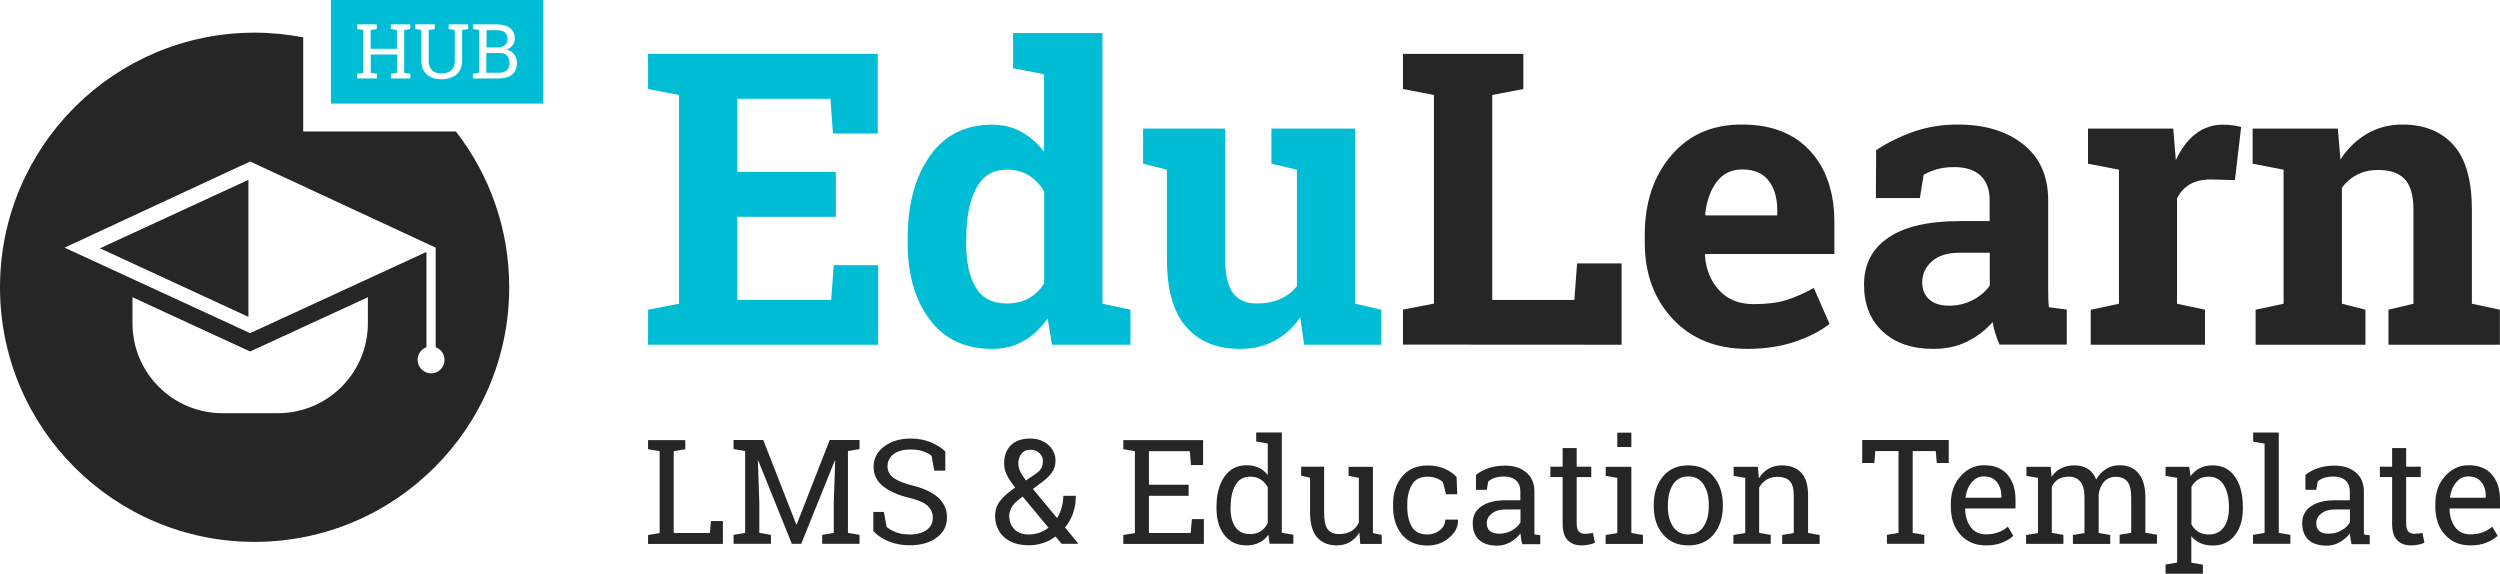 <?xml version="1.0" encoding="utf-8"?>
<!-- Generator: Adobe Illustrator 18.0.0, SVG Export Plug-In . SVG Version: 6.00 Build 0)  -->
<!DOCTYPE svg PUBLIC "-//W3C//DTD SVG 1.1//EN" "http://www.w3.org/Graphics/SVG/1.1/DTD/svg11.dtd">
<svg version="1.1" id="Layer_1" xmlns="http://www.w3.org/2000/svg" xmlns:xlink="http://www.w3.org/1999/xlink" x="0px" y="0px"
	 viewBox="-0.5 319.6 1921.1 440.9" enable-background="new -0.5 319.6 1921.1 440.9" xml:space="preserve">
<g>
	<path fill="#00BCD4" d="M641.8,486.2h-75.7v63.9h72.1l2-26.7h34.1v61.1H497.5v-26.9l23.8-4.6V392.6l-23.8-4.6v-27h23.8H674v61.2
		h-34.4l-2-26.7h-71.5v56.2h75.7V486.2z"/>
	<path fill="#00BCD4" d="M804.5,564.2c-5.2,7.7-11.4,13.5-18.5,17.5s-15.2,6-24.3,6c-20.5,0-36.4-7.5-47.7-22.4s-17-34.7-17-59.2
		v-3.2c0-26.2,5.7-47.3,17-63.4c11.4-16.1,27.3-24.1,47.9-24.1c8.3,0,15.8,1.8,22.4,5.5c6.6,3.6,12.5,8.8,17.5,15.4v-59.6L778,372
		v-27h23.9h44.8v208l21.5,4.6v26.9h-60.3L804.5,564.2z M741.9,506c0,14.5,2.4,26,7.3,34.3c4.9,8.3,12.8,12.5,23.9,12.5
		c6.5,0,12.2-1.3,17-4s8.7-6.5,11.8-11.5v-70.5c-3.1-5.3-7-9.4-11.7-12.4c-4.8-2.9-10.4-4.4-16.8-4.4c-11,0-18.9,4.9-23.9,14.6
		S742,487,742,502.7L741.9,506L741.9,506z"/>
	<path fill="#00BCD4" d="M998.7,563.4c-5.3,7.8-11.9,13.8-19.7,18s-16.8,6.3-26.8,6.3c-17.5,0-31.2-5.6-41.1-16.8
		c-9.9-11.2-14.9-28.6-14.9-52.3V450l-18.3-4.6v-27h18.3H941v100.5c0,12.1,2,20.7,6.1,26c4,5.3,10.1,7.9,18,7.9
		c7.1,0,13.2-1.2,18.3-3.5c5.2-2.3,9.4-5.6,12.7-9.9V450l-19.6-4.6v-27h19.6h44.8V553l20.1,4.6v26.9h-59.4L998.7,563.4z"/>
	<path fill="#262626" d="M1077.6,584.4v-26.9l23.8-4.6V392.6l-23.8-4.6v-27h23.8h44.8h23.9v27l-23.9,4.6v157.5h63.1l2.1-28.1h34.2
		v62.5L1077.6,584.4L1077.6,584.4z"/>
	<path fill="#262626" d="M1342.3,587.7c-23.9,0-43.1-7.7-57.4-23s-21.5-34.8-21.5-58.5V500c0-24.7,6.8-45,20.3-60.9
		c13.6-16,31.7-23.9,54.6-23.8c22.4,0,39.8,6.8,52.2,20.3c12.4,13.5,18.6,31.8,18.6,54.8v24.4h-99.2l-0.3,0.9c0.8,11,4.5,20,11,27
		c6.5,7.1,15.3,10.6,26.5,10.6c9.9,0,18.2-1,24.7-3s13.7-5.1,21.5-9.4l12.1,27.6c-6.9,5.4-15.7,10-26.6,13.7
		C1367.9,585.8,1355.7,587.7,1342.3,587.7z M1338.3,449.8c-8.3,0-14.8,3.2-19.6,9.5c-4.8,6.3-7.8,14.7-8.9,25l0.5,0.8h54.9v-4
		c0-9.5-2.2-17.1-6.7-22.8C1354.1,452.7,1347.3,449.8,1338.3,449.8z"/>
	<path fill="#262626" d="M1536,584.4c-1.2-2.8-2.3-5.6-3.2-8.5c-0.9-2.9-1.6-5.9-2.1-8.8c-5.3,6.1-11.8,11.1-19.4,14.9
		c-7.6,3.8-16.3,5.7-26.2,5.7c-16.3,0-29.2-4.4-38.8-13.3c-9.6-8.8-14.4-20.9-14.4-36.1c0-15.6,6.2-27.6,18.7-36.1
		s30.8-12.7,54.9-12.7h22.9v-16.3c0-8-2.3-14.2-6.9-18.6s-11.4-6.6-20.4-6.6c-5.1,0-9.7,0.6-13.7,1.8c-4,1.2-7.2,2.6-9.7,4.2
		l-2.9,17.8H1441l0.2-36.8c8.2-5.5,17.6-10.2,28.2-14s22.1-5.7,34.6-5.7c20.6,0,37.3,5,50.1,15.1c12.8,10.1,19.3,24.4,19.3,43.1
		v68.6c0,2.6,0,5,0.1,7.2c0.1,2.3,0.2,4.4,0.5,6.4l13.7,1.8v26.9L1536,584.4L1536,584.4z M1497.2,554.5c6.8,0,12.9-1.5,18.4-4.4
		s9.8-6.6,12.9-11v-25.3h-22.9c-9.5,0-16.7,2.2-21.6,6.7c-4.9,4.4-7.4,9.8-7.4,16c0,5.6,1.8,10,5.4,13.2
		C1485.7,552.9,1490.7,554.5,1497.2,554.5z"/>
	<path fill="#262626" d="M1606.3,557.6l21.5-4.6V450l-23.8-4.6v-27h65.5l2,24.3c3.9-8.6,8.9-15.3,15-20.1c6.1-4.8,13.2-7.2,21.3-7.2
		c2.4,0,4.8,0.2,7.4,0.5c2.6,0.4,4.8,0.8,6.5,1.3l-4.8,40.8l-18.4-0.5c-6.6,0-12,1.3-16.3,3.8c-4.3,2.6-7.6,6.2-9.8,10.9V553
		l21.5,4.6v26.9h-87.8v-26.9H1606.3z"/>
	<path fill="#262626" d="M1732.8,557.6l21.5-4.6V450l-23.8-4.6v-27h65.5l2,23.8c5.5-8.5,12.3-15.1,20.4-19.8
		c8.1-4.7,17.1-7.1,27.2-7.1c16.8,0,29.9,5.3,39.3,15.8s14.1,27.1,14.1,49.6V553l21.5,4.6v26.9h-85.6v-26.9l19.2-4.6v-72.1
		c0-11.1-2.3-19.1-6.8-23.7c-4.5-4.7-11.3-7-20.4-7c-5.9,0-11.3,1.2-16,3.6s-8.7,5.8-11.8,10.2v89l18.1,4.6v26.9h-84.4L1732.8,557.6
		L1732.8,557.6z"/>
	<g>
		<polygon fill="#262626" points="190.4,563.1 190.4,457.8 76.3,510.4 		"/>
		<path fill="#262626" d="M349.8,420.6H232.5v-72.3c-12.1-2.3-24.6-3.6-37.3-3.6C87.1,344.7-0.5,432.3-0.5,540.4S87.1,736,195.1,736
			c108.1,0,195.7-87.6,195.7-195.7C390.8,495.2,375.5,453.7,349.8,420.6z M282.2,568c0,38.1-30.9,69.1-69.1,69.1h-42.7
			c-38.1,0-69.1-30.9-69.1-69.1v-20l90.4,41.7l90.5-41.7V568z M330.8,606.5c-5.7,0-10.4-4.7-10.4-10.4c0-4.5,2.9-8.3,6.8-9.7v-73.2
			l-135.5,62.4L49.1,509.9l142.6-66.2l142.6,66.2v76.5c4,1.5,6.8,5.2,6.8,9.7C341.2,601.8,336.5,606.5,330.8,606.5z"/>
	</g>
	<g>
		<path fill="#00BCD4" d="M387.6,354.2c1.2-1.1,1.9-2.7,1.9-4.7c0-2.2-0.7-3.9-2.1-5s-3.4-1.7-6.1-1.7h-7.9V356h9.4
			C384.7,355.9,386.3,355.3,387.6,354.2z"/>
		<path fill="#00BCD4" d="M383.8,360.4h-10.6v15.1h9.7c2.6,0,4.6-0.6,6-1.9s2.1-3.1,2.1-5.4c0-2.4-0.6-4.4-1.8-5.7
			C388.1,361.1,386.3,360.4,383.8,360.4z"/>
		<path fill="#00BCD4" d="M253.8,319.6v79.6H417v-79.6H253.8z M314.8,341.9l-4.7,0.8v32.8l4.7,0.8v3.6h-14.9v-3.6l4.7-0.8v-14h-20.2
			v14l4.7,0.8v3.6H274v-3.6l4.7-0.8v-32.8l-4.7-0.8v-3.6h15v3.6l-4.7,0.8v14.4h20.2v-14.4l-4.7-0.8v-3.6h4.7h5.6h4.7L314.8,341.9
			L314.8,341.9z M359.3,341.9l-4.7,0.8v23.8c0,4.5-1.5,8-4.4,10.4s-6.8,3.6-11.5,3.6c-4.6,0-8.3-1.2-11.1-3.6
			c-2.8-2.4-4.3-5.9-4.3-10.4v-23.8l-4.7-0.8v-3.6h4.7h10.3v3.6l-4.7,0.8v23.8c0,3.1,0.9,5.5,2.7,7.2c1.8,1.6,4.2,2.4,7.1,2.4
			c3.1,0,5.6-0.8,7.5-2.4s2.8-4,2.8-7.2v-23.8l-4.7-0.8v-3.6h10.3h4.7L359.3,341.9L359.3,341.9z M393,376.9c-2.5,2-5.8,3-10.1,3h-20
			v-3.6l4.7-0.8v-32.8l-4.7-0.8v-3.6h4.7h13.6c4.3,0,7.7,0.9,10.2,2.8c2.4,1.9,3.7,4.7,3.7,8.4c0,1.9-0.6,3.5-1.8,5
			c-1.2,1.5-2.7,2.5-4.6,3.2c2.5,0.5,4.5,1.8,5.9,3.7c1.4,1.9,2.2,4.2,2.2,6.7C396.7,372,395.5,374.9,393,376.9z"/>
	</g>
	<g>
		<path fill="#262626" d="M497.5,737.6v-6.9l8.9-1.5v-62.9l-8.9-1.5v-7h8.9h10.8h8.9v7l-8.9,1.5v62.9H545l0.8-9.2h9.2v17.6
			L497.5,737.6L497.5,737.6z"/>
		<path fill="#262626" d="M641.3,673.6l-0.3-0.1l-25.8,64H608l-25.8-63.9l-0.3,0.1L583,706v23.1l8.9,1.5v6.9h-28.7v-6.9l8.9-1.5
			v-62.9l-8.9-1.5v-7h8.9H586l25.4,64.9h0.3l25.4-64.9H660v7l-8.9,1.5v62.9l8.9,1.5v6.9h-28.7v-6.9l8.9-1.5V706L641.3,673.6z"/>
		<path fill="#262626" d="M725.6,681.3h-8.2l-2-11.4c-1.6-1.4-3.8-2.5-6.6-3.5s-5.9-1.4-9.5-1.4c-5.7,0-10.1,1.2-13.2,3.6
			c-3.1,2.4-4.6,5.6-4.6,9.5c0,3.5,1.6,6.4,4.7,8.7c3.1,2.3,8.2,4.4,15.2,6.1c8.4,2.1,14.8,5.2,19.2,9.2c4.4,4.1,6.6,9.1,6.6,15.1
			c0,6.4-2.6,11.6-7.9,15.5c-5.2,3.9-12.1,5.9-20.6,5.9c-6.1,0-11.6-1-16.4-3c-4.8-2-8.7-4.6-11.7-7.9V713h8.1l2.1,11.5
			c2.1,1.7,4.6,3.1,7.5,4.2c2.9,1.1,6.3,1.6,10.4,1.6c5.4,0,9.8-1.2,12.9-3.5c3.2-2.3,4.7-5.4,4.7-9.4c0-3.7-1.4-6.7-4.1-9.2
			c-2.7-2.5-7.6-4.5-14.5-6.2c-8.4-2-15-5-19.8-8.9s-7.1-8.8-7.1-14.7c0-6.3,2.6-11.5,8-15.6c5.3-4.1,12.2-6.2,20.7-6.2
			c5.6,0,10.7,1,15.3,2.9s8.3,4.3,11.1,7v14.8H725.6z"/>
		<path fill="#262626" d="M764.2,716.1c0-4.5,1.3-8.4,3.9-11.7c2.6-3.3,6.4-6.7,11.5-10.1c-2.8-3.6-5-6.8-6.4-9.7
			c-1.4-2.8-2.1-5.8-2.1-8.7c0-6.2,1.8-10.9,5.3-14.3s8.5-5,14.7-5c5.8,0,10.5,1.7,14.1,5s5.4,7.3,5.4,12c0,3.6-1,6.7-2.9,9.3
			s-4.8,5.3-8.5,8l-6,4.4l18.6,22.4c1.5-2.4,2.7-5,3.5-7.9s1.3-5.9,1.3-9.2h9.6c0,4.8-0.7,9.2-2.1,13.3c-1.4,4.1-3.5,7.8-6.2,11
			l10.1,12.3l-0.1,0.3h-12.6l-4.7-5.6c-2.9,2.2-6.2,3.9-9.7,5c-3.5,1.2-7.2,1.7-11,1.7c-7.9,0-14.2-2.1-18.9-6.3
			C766.6,728.2,764.2,722.8,764.2,716.1z M790.2,730.3c2.6,0,5.2-0.4,7.8-1.3c2.6-0.9,5-2.2,7.2-3.9l-19.8-23.9l-2.2,1.6
			c-3.3,2.5-5.5,4.9-6.6,7.1c-1.1,2.3-1.6,4.3-1.6,6.1c0,4.1,1.3,7.5,3.9,10.2C781.5,729,785.3,730.3,790.2,730.3z M782,675.8
			c0,1.9,0.5,4,1.5,6.1s2.5,4.4,4.4,6.9l7.6-5.2c2.1-1.4,3.5-2.9,4.3-4.5s1.1-3.4,1.1-5.4c0-2.2-0.9-4.2-2.7-5.9s-4.1-2.6-6.9-2.6
			c-3,0-5.2,1-6.9,3.1C782.8,670.3,782,672.8,782,675.8z"/>
		<path fill="#262626" d="M862.7,737.6v-6.9l8.9-1.5v-62.9l-8.9-1.5v-7H924V677h-9.3l-0.9-10.7h-31.4v25.8h30.5v8.5h-30.5v28.6h32.1
			l0.9-10.7h9.2v19.1L862.7,737.6L862.7,737.6z"/>
		<path fill="#262626" d="M974.2,730.5c-1.9,2.7-4.3,4.8-7.1,6.1c-2.8,1.4-6,2.1-9.7,2.1c-7.2,0-12.9-2.6-17-7.9
			c-4.1-5.2-6.1-12.1-6.1-20.7V709c0-9.5,2-17.2,6.1-23.1s9.8-8.8,17.1-8.8c3.5,0,6.6,0.7,9.3,1.9c2.7,1.3,5,3.2,6.9,5.6v-24.2
			l-8.9-1.5v-7h8.9h10.8V729l8.9,1.5v6.9h-18.3L974.2,730.5z M945.1,710.2c0,6,1.2,10.7,3.7,14.4c2.5,3.6,6.2,5.4,11.4,5.4
			c3.2,0,5.9-0.7,8.1-2.2c2.2-1.5,4-3.5,5.4-6.2V694c-1.4-2.5-3.2-4.5-5.4-5.9c-2.2-1.5-4.9-2.2-8-2.2c-5.2,0-9,2.1-11.4,6.4
			c-2.5,4.3-3.7,9.8-3.7,16.7L945.1,710.2L945.1,710.2z"/>
		<path fill="#262626" d="M1044.1,728.8c-1.9,3.2-4.3,5.6-7.2,7.3c-2.9,1.7-6.3,2.6-10.2,2.6c-6.4,0-11.5-2.1-15.1-6.2
			c-3.6-4.1-5.4-10.6-5.4-19.3v-26.5l-6.8-1.5v-7h6.8h10.8v35.1c0,6.3,0.9,10.7,2.8,13.1c1.9,2.4,4.8,3.6,8.7,3.6
			c3.8,0,7-0.8,9.5-2.3c2.5-1.6,4.4-3.8,5.7-6.6v-34.3l-7.9-1.5v-7h7.9h10.8v50.9l6.8,1.5v6.9h-16.5L1044.1,728.8z"/>
		<path fill="#262626" d="M1096.5,730.3c3.6,0,6.7-1.1,9.5-3.3c2.7-2.2,4.1-4.9,4.1-8.1h9.7l0.1,0.3c0.2,5.1-2.1,9.7-6.8,13.6
			c-4.7,4-10.2,6-16.5,6c-8.6,0-15.2-2.8-19.8-8.4c-4.5-5.6-6.8-12.7-6.8-21.2v-2.3c0-8.4,2.3-15.5,6.9-21.1s11.2-8.5,19.7-8.5
			c4.8,0,9,0.8,12.8,2.4c3.8,1.6,6.9,3.7,9.4,6.5l0.5,13.2h-8.6l-2.4-9.3c-1.3-1.2-2.9-2.2-4.9-3s-4.3-1.2-6.8-1.2
			c-5.7,0-9.7,2-12.1,6.1s-3.6,9.1-3.6,15v2.3c0,6.1,1.2,11.1,3.6,15.2C1086.7,728.3,1090.8,730.3,1096.5,730.3z"/>
		<path fill="#262626" d="M1169.1,737.6c-0.3-1.6-0.6-3.1-0.8-4.3c-0.2-1.3-0.3-2.6-0.4-3.8c-2.1,2.7-4.7,4.9-7.8,6.7
			c-3.1,1.8-6.5,2.7-10,2.7c-6.2,0-10.9-1.5-14.1-4.5s-4.8-7.3-4.8-12.8c0-5.6,2.3-10,6.8-13c4.5-3.1,10.8-4.6,18.7-4.6h11.1v-6.9
			c0-3.5-1.1-6.2-3.3-8.3c-2.2-2-5.2-3-9.2-3c-2.7,0-5.1,0.3-7.2,1s-3.7,1.6-5,2.9l-1.1,6.3h-8.3v-11.5c2.7-2.2,6-3.9,9.8-5.2
			s8-1.9,12.5-1.9c6.7,0,12.2,1.7,16.3,5.2c4.2,3.4,6.3,8.4,6.3,14.7v28.6c0,0.8,0,1.5,0,2.2s0.1,1.5,0.1,2.2l4.4,0.6v6.9h-14V737.6
			z M1151.7,729.7c3.6,0,6.9-0.9,9.8-2.6c3-1.7,5.1-3.8,6.4-6.2v-9.8h-11.5c-4.4,0-7.9,1-10.5,3.1c-2.6,2-3.9,4.5-3.9,7.5
			c0,2.6,0.8,4.6,2.4,6C1146,729,1148.5,729.7,1151.7,729.7z"/>
		<path fill="#262626" d="M1211.1,663.9v14.3h11.2v8h-11.2v36c0,2.8,0.6,4.7,1.7,5.9c1.2,1.1,2.7,1.7,4.6,1.7c1,0,2-0.1,3.2-0.2
			c1.2-0.2,2.2-0.3,3-0.5l1.5,7.4c-1,0.7-2.5,1.2-4.5,1.6c-2,0.4-3.9,0.6-5.9,0.6c-4.4,0-7.9-1.3-10.5-4c-2.6-2.6-3.9-6.8-3.9-12.5
			v-36h-9.4v-8h9.4v-14.3H1211.1z"/>
		<path fill="#262626" d="M1233.4,730.7l8.9-1.5v-42.4l-8.9-1.5v-7h19.7v50.9l8.9,1.5v6.9h-28.7L1233.4,730.7L1233.4,730.7z
			 M1253.1,663.1h-10.8v-11h10.8V663.1z"/>
		<path fill="#262626" d="M1270.3,707.4c0-8.8,2.4-16,7.1-21.7c4.8-5.7,11.2-8.5,19.4-8.5c8.2,0,14.7,2.8,19.4,8.5
			c4.8,5.7,7.2,12.9,7.2,21.7v1.2c0,8.8-2.4,16.1-7.1,21.7c-4.8,5.6-11.2,8.4-19.4,8.4c-8.2,0-14.7-2.8-19.5-8.5
			c-4.8-5.6-7.1-12.9-7.1-21.7V707.4z M1281.1,708.6c0,6.3,1.3,11.5,4,15.6c2.6,4.1,6.6,6.1,11.8,6.1c5.1,0,9-2,11.7-6.1
			s4-9.3,4-15.6v-1.2c0-6.2-1.3-11.4-4-15.5s-6.6-6.2-11.8-6.2s-9.1,2.1-11.7,6.2c-2.6,4.1-3.9,9.3-3.9,15.5L1281.1,708.6
			L1281.1,708.6z"/>
		<path fill="#262626" d="M1331.7,730.7l8.9-1.5v-42.4l-8.9-1.5v-7h18.6l0.8,8.8c2-3.1,4.4-5.6,7.4-7.3s6.4-2.6,10.2-2.6
			c6.4,0,11.4,1.9,14.9,5.6c3.5,3.7,5.3,9.5,5.3,17.4v29l8.9,1.5v6.9H1369v-6.9l8.9-1.5v-28.8c0-5.2-1-8.9-3.1-11.1
			c-2.1-2.2-5.2-3.3-9.5-3.3c-3.1,0-5.9,0.8-8.3,2.2c-2.4,1.5-4.3,3.5-5.7,6.1v34.8l8.9,1.5v6.9h-28.7v-6.8H1331.7z"/>
		<path fill="#262626" d="M1497,657.7v17.7h-9.2l-0.8-9.2h-17.7v62.9l8.9,1.5v6.9h-28.7v-6.9l8.9-1.5v-62.9h-17.8l-0.8,9.2h-9.3
			v-17.7H1497z"/>
		<path fill="#262626" d="M1525.6,738.7c-8.3,0-14.8-2.8-19.7-8.3c-4.9-5.5-7.3-12.6-7.3-21.4v-2.4c0-8.4,2.5-15.5,7.5-21.1
			s11-8.4,17.9-8.4c8,0,14,2.4,18.1,7.2s6.2,11.3,6.2,19.3v6.7h-38.5l-0.2,0.3c0.1,5.7,1.6,10.4,4.3,14.1c2.8,3.7,6.7,5.5,11.7,5.5
			c3.7,0,6.9-0.5,9.6-1.6c2.8-1,5.1-2.5,7.2-4.3l4.2,7c-2.1,2-4.9,3.8-8.4,5.2C1534.7,738,1530.5,738.7,1525.6,738.7z M1523.9,685.7
			c-3.6,0-6.7,1.5-9.3,4.6c-2.6,3.1-4.1,6.9-4.7,11.5l0.1,0.3h27.4v-1.4c0-4.2-1.1-7.8-3.4-10.6
			C1531.7,687.1,1528.4,685.7,1523.9,685.7z"/>
		<path fill="#262626" d="M1556.7,730.7l8.9-1.5v-42.4l-8.9-1.5v-7h18.6l0.7,7.7c1.9-2.8,4.3-5,7.3-6.5s6.5-2.3,10.4-2.3
			s7.3,0.9,10.2,2.7c2.8,1.8,5,4.6,6.4,8.2c1.9-3.4,4.3-6,7.4-8s6.7-3,10.7-3c6.1,0,10.9,2.1,14.4,6.2c3.5,4.2,5.3,10.4,5.3,18.7v27
			l8.9,1.5v6.9h-28.7v-6.9l8.9-1.5v-27c0-5.8-1-10-3-12.4s-5-3.6-8.9-3.6c-3.8,0-6.8,1.3-9.1,4c-2.3,2.6-3.6,6-4,10v29.2l8.9,1.5
			v6.9h-28.7v-6.9l8.9-1.5V702c0-5.6-1-9.6-3.1-12.2c-2.1-2.6-5.1-3.9-9-3.9c-3.3,0-6,0.7-8.1,2c-2.1,1.4-3.7,3.3-4.9,5.7v35.5
			l8.9,1.5v6.9h-28.7v-6.8H1556.7z"/>
		<path fill="#262626" d="M1663.6,753.4l8.9-1.5v-65.1l-8.9-1.5v-7h18.2l1,7.2c2-2.7,4.4-4.8,7.2-6.2c2.8-1.4,6.1-2.1,9.8-2.1
			c7.3,0,13.1,2.9,17.1,8.7c4.1,5.8,6.1,13.5,6.1,23.1v1.2c0,8.6-2,15.5-6.1,20.7s-9.7,7.9-16.9,7.9c-3.7,0-6.9-0.6-9.6-1.8
			s-5.1-3-7-5.5V752l8.9,1.5v7h-28.7V753.4z M1712.3,709c0-6.8-1.3-12.3-3.9-16.6s-6.5-6.5-11.7-6.5c-3.1,0-5.7,0.7-7.9,2.1
			c-2.2,1.4-4,3.3-5.3,5.7v28.9c1.4,2.5,3.1,4.3,5.3,5.7c2.2,1.3,4.9,2,8,2c5.1,0,9-1.9,11.6-5.6c2.6-3.7,3.9-8.6,3.9-14.5V709z"/>
		<path fill="#262626" d="M1730.9,659v-7h19.7v77.1l8.9,1.5v6.9h-28.7v-6.9l8.9-1.5v-68.6L1730.9,659z"/>
		<path fill="#262626" d="M1806.5,737.6c-0.3-1.6-0.6-3.1-0.8-4.3c-0.2-1.3-0.3-2.6-0.4-3.8c-2.1,2.7-4.7,4.9-7.8,6.7
			c-3.1,1.8-6.5,2.7-10,2.7c-6.2,0-10.9-1.5-14.1-4.5s-4.8-7.3-4.8-12.8c0-5.6,2.3-10,6.8-13c4.5-3.1,10.8-4.6,18.7-4.6h11.1v-6.9
			c0-3.5-1.1-6.2-3.3-8.3c-2.2-2-5.2-3-9.2-3c-2.7,0-5.1,0.3-7.2,1s-3.7,1.6-5,2.9l-1.1,6.3h-8.3v-11.5c2.7-2.2,6-3.9,9.8-5.2
			s8-1.9,12.5-1.9c6.7,0,12.2,1.7,16.3,5.2c4.2,3.4,6.3,8.4,6.3,14.7v28.6c0,0.8,0,1.5,0,2.2s0.1,1.5,0.1,2.2l4.4,0.6v6.9h-14V737.6
			z M1789.1,729.7c3.6,0,6.9-0.9,9.8-2.6c3-1.7,5.1-3.8,6.4-6.2v-9.8h-11.5c-4.4,0-7.9,1-10.5,3.1c-2.6,2-3.9,4.5-3.9,7.5
			c0,2.6,0.8,4.6,2.4,6S1785.9,729.7,1789.1,729.7z"/>
		<path fill="#262626" d="M1848.5,663.9v14.3h11.2v8h-11.2v36c0,2.8,0.6,4.7,1.7,5.9c1.2,1.1,2.7,1.7,4.6,1.7c1,0,2-0.1,3.2-0.2
			c1.2-0.2,2.2-0.3,3-0.5l1.5,7.4c-1,0.7-2.5,1.2-4.5,1.6c-2,0.4-3.9,0.6-5.9,0.6c-4.4,0-7.9-1.3-10.5-4c-2.6-2.6-3.9-6.8-3.9-12.5
			v-36h-9.4v-8h9.4v-14.3H1848.5z"/>
		<path fill="#262626" d="M1897.9,738.7c-8.3,0-14.8-2.8-19.7-8.3c-4.9-5.5-7.3-12.6-7.3-21.4v-2.4c0-8.4,2.5-15.5,7.5-21.1
			s11-8.4,17.9-8.4c8,0,14,2.4,18.1,7.2s6.2,11.3,6.2,19.3v6.7H1882l-0.2,0.3c0.1,5.7,1.6,10.4,4.3,14.1c2.8,3.7,6.7,5.5,11.7,5.5
			c3.7,0,6.9-0.5,9.6-1.6c2.8-1,5.1-2.5,7.2-4.3l4.2,7c-2.1,2-4.9,3.8-8.4,5.2C1907,738,1902.8,738.7,1897.9,738.7z M1896.2,685.7
			c-3.6,0-6.7,1.5-9.3,4.6c-2.6,3.1-4.1,6.9-4.7,11.5l0.1,0.3h27.4v-1.4c0-4.2-1.1-7.8-3.4-10.6
			C1904,687.1,1900.7,685.7,1896.2,685.7z"/>
	</g>
</g>
</svg>
